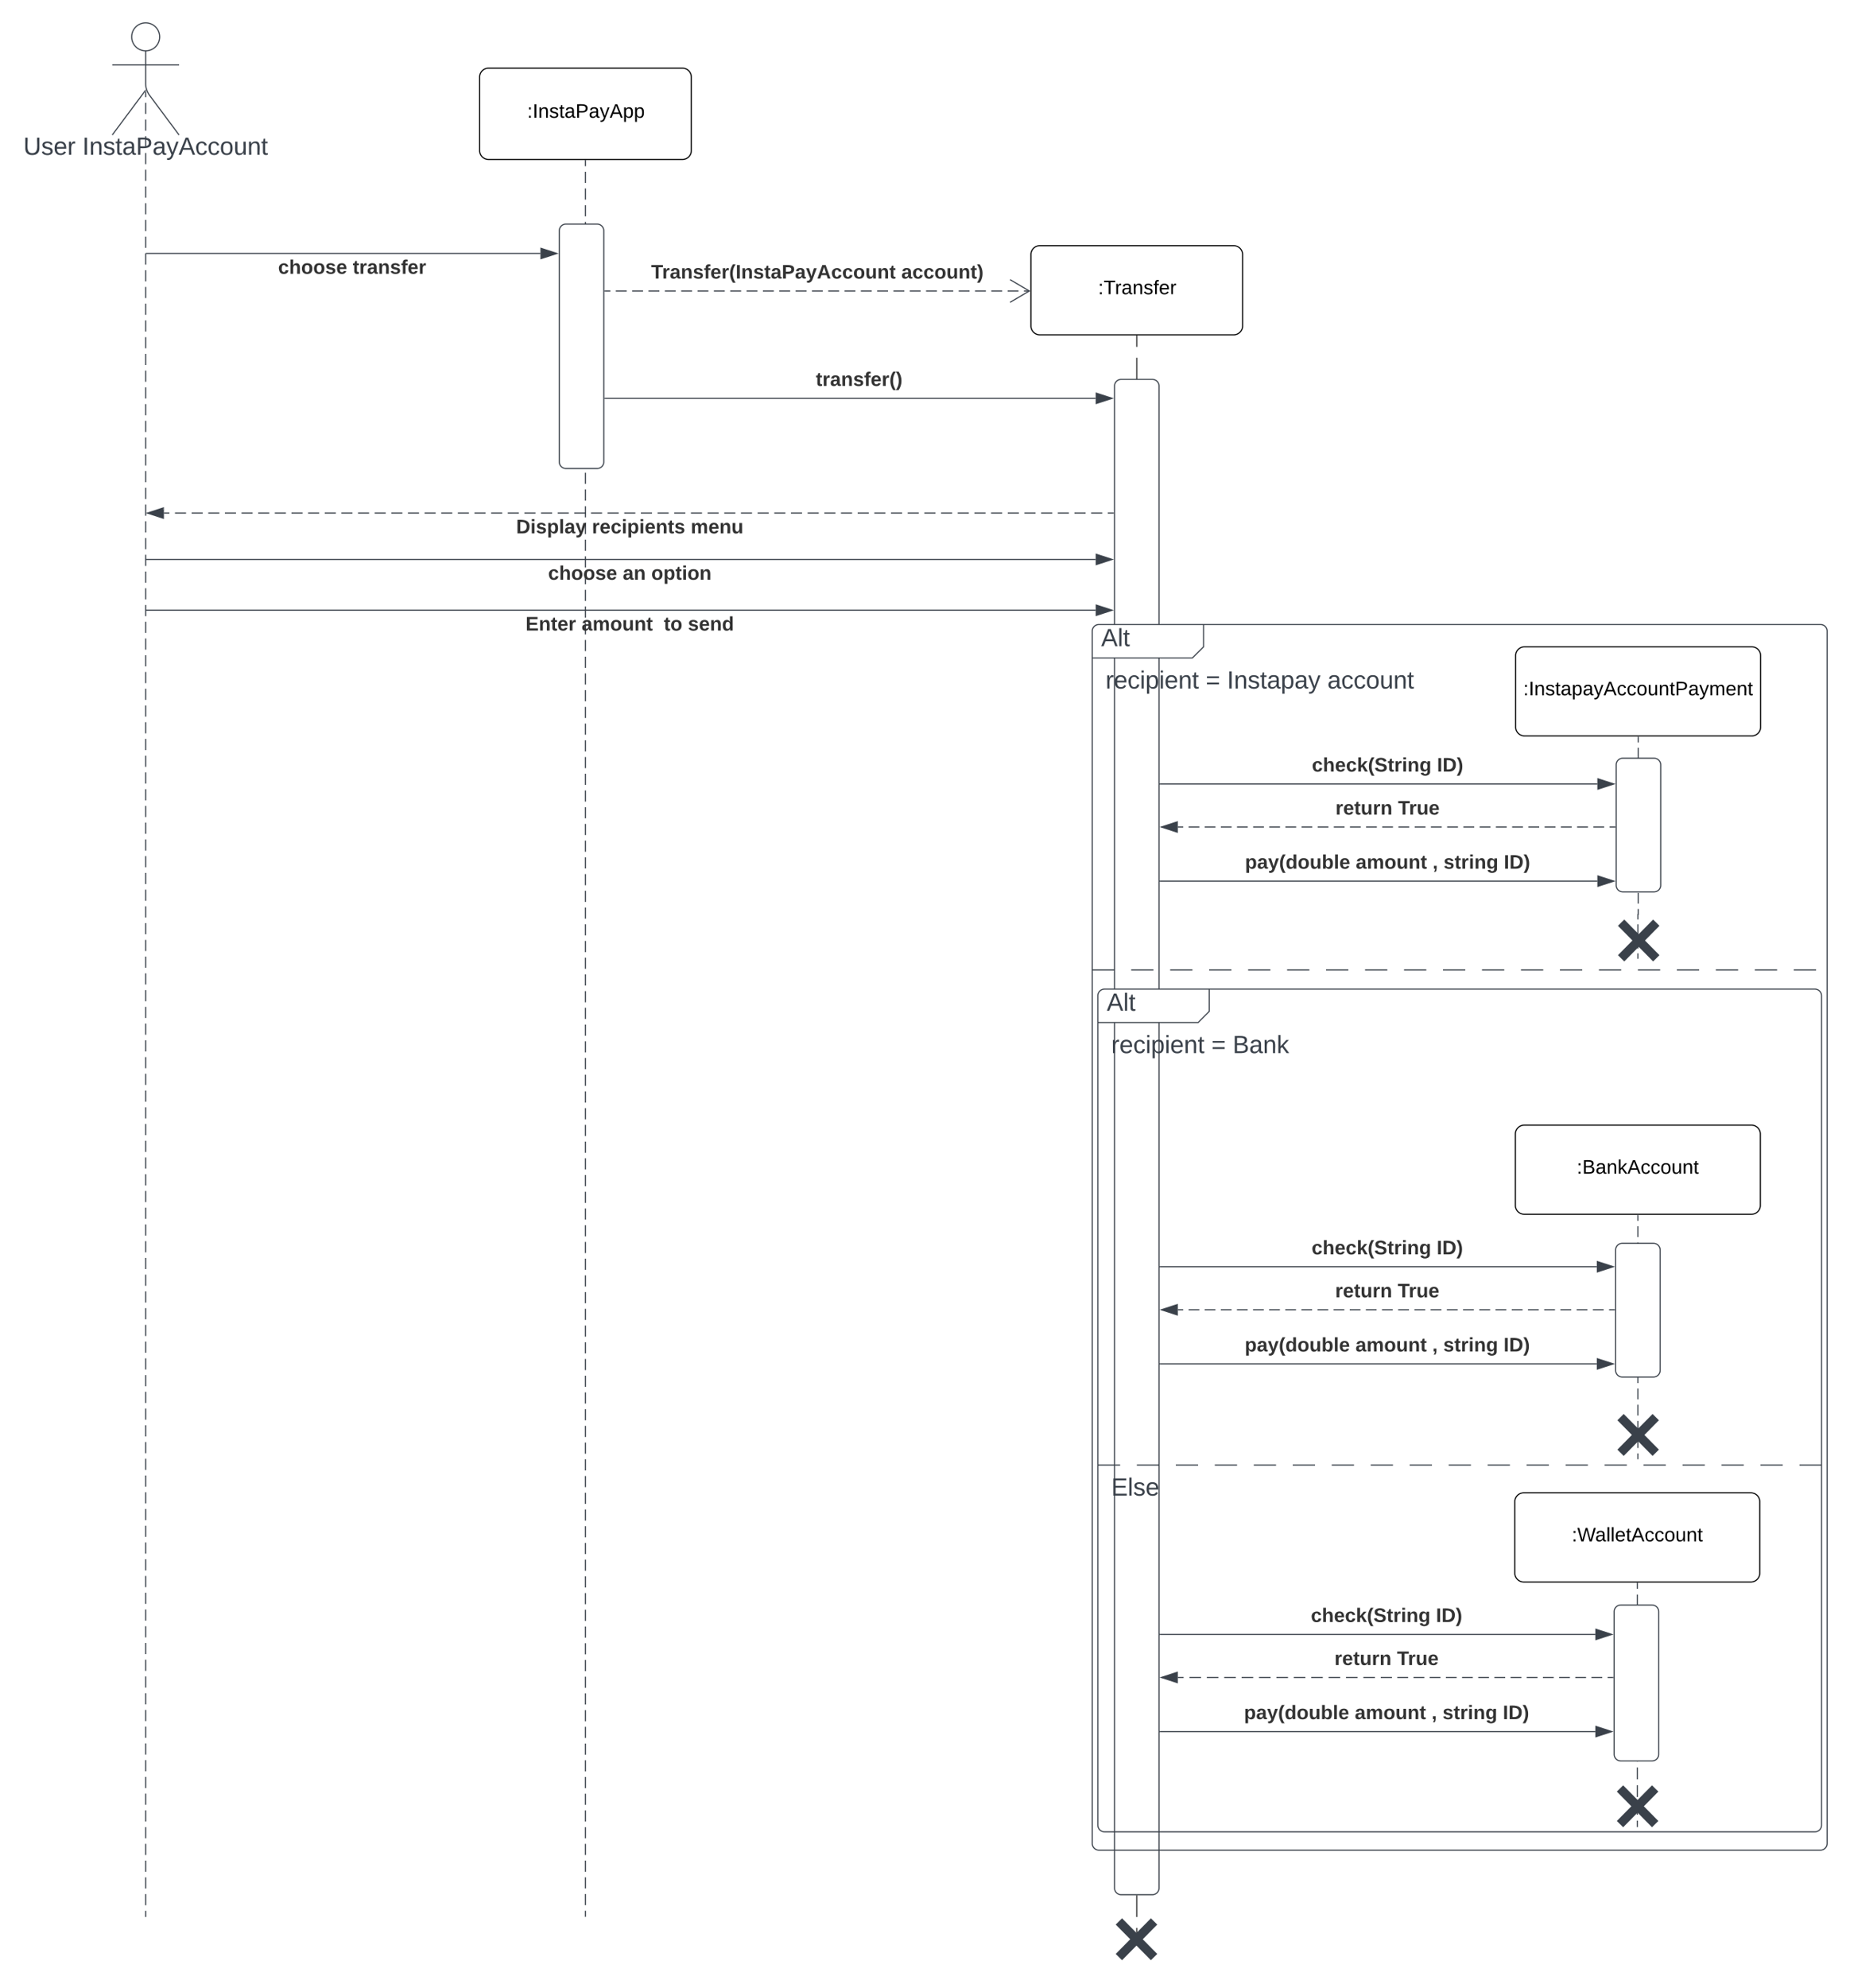 <svg xmlns="http://www.w3.org/2000/svg" xmlns:xlink="http://www.w3.org/1999/xlink" xmlns:lucid="lucid" width="1661.31" height="1784.5"><g transform="translate(1720.815 440.5)" lucid:page-tab-id="0_0"><path d="M-2000-500H0v2000h-2000z" fill="#fff"/><path d="M-700-139v9.8m0 9.8v19.58m0 9.8v19.6m0 9.78v19.6m0 9.8v19.58m0 9.8v19.6m0 9.78v19.6m0 9.8V76.5m0 9.8v19.6m0 9.78v19.6m0 9.8v19.58m0 9.8v9.8l.1 1.17.27 1.14.45 1.1.62 1 .76.9.9.76 1 .62 1.1.45 1.14.28 1.18.1 1.18.08 1.14.28 1.1.45 1 .6.9.77.76.9.62 1 .45 1.1.28 1.14.1 1.2v10.2m0 10.22v20.42m0 10.22v20.42m0 10.22v20.42m0 10.2v20.44m0 10.2v20.44m0 10.2v20.44m0 10.2V424m0 10.2v20.44m0 10.2v20.44m0 10.2v20.44m0 10.2v20.44m0 10.2v20.44m0 10.2v20.44m0 10.2v20.44m0 10.2v20.44m0 10.2v20.44m0 10.2v20.44m0 10.2v20.44m0 10.2v20.44m0 10.2v20.44m0 10.2v20.43m0 10.22v20.43m0 10.2V904l-.1 1.18-.28 1.15-.45 1.08-.62 1.02-.76.9-.9.76-1 .62-1.1.45-1.14.28-1.18.1-1.18.08-1.14.3-1.1.44-1 .62-.9.76-.76.9-.62 1-.45 1.1-.28 1.14-.1 1.18v9.75m0 9.75v19.5m0 9.77v19.5m0 9.76v19.5m0 9.77v19.5m0 9.77v19.5m0 9.76v19.5m0 9.77v19.5m0 9.76v19.52m0 9.76v19.5m0 9.77v19.5m0 9.76v19.52m0 9.76v19.5m0 9.76v9.76" stroke="#333" fill="none"/><path d="M-699.5-139h-1v-.5h1z" stroke="#333" stroke-width=".05" fill="#333"/><path d="M-700 1299.5v.5" stroke="#333" fill="none"/><path d="M-720-94a6 6 0 0 1 6-6h28a6 6 0 0 1 6 6v1348a6 6 0 0 1-6 6h-28a6 6 0 0 1-6-6z" stroke="#3a414a" fill="#fff"/><path d="M-740 126a6 6 0 0 1 6-6h88a6 6 0 0 1 6 6v8a14.48 14.48 0 0 1-4.24 10.24l-1.52 1.52A14.48 14.48 0 0 1-656 150h-78a6 6 0 0 1-6-6z" fill="#fff"/><path d="M-640 120v20l-10 10h-90" stroke="#3a414a" fill="none"/><path d="M-740 126a6 6 0 0 1 6-6h648a6 6 0 0 1 6 6v1088a6 6 0 0 1-6 6h-648a6 6 0 0 1-6-6zM-740 430h20m15 0h20m15 0h20m15 0h20m15 0h20m15 0h20m15 0h20m15 0h20m15 0h20m15 0h20m15 0h20m15 0h20m15 0h20m15 0h20m15 0h20m15 0h20m15 0h20m15 0h20m15 0h20" stroke="#3a414a" fill="none"/><use xlink:href="#a" transform="matrix(1,0,0,1,-732,120) translate(0 19.444)"/><use xlink:href="#b" transform="matrix(1,0,0,1,-728,158) translate(0 19.444)"/><use xlink:href="#c" transform="matrix(1,0,0,1,-728,158) translate(89.938 19.444)"/><use xlink:href="#d" transform="matrix(1,0,0,1,-728,158) translate(109.074 19.444)"/><use xlink:href="#e" transform="matrix(1,0,0,1,-728,158) translate(199.198 19.444)"/><path d="M-1290.08-371.34a8 8 0 0 1 8-8H-1108a8 8 0 0 1 8 8v66a8 8 0 0 1-8 8h-174.08a8 8 0 0 1-8-8z" stroke="#000" fill="#fff"/><use xlink:href="#f" transform="matrix(1,0,0,1,-1282.075,-371.344) translate(34.66 36.556)"/><path d="M-795.04-212a8 8 0 0 1 8-8h174.08a8 8 0 0 1 8 8v64a8 8 0 0 1-8 8h-174.08a8 8 0 0 1-8-8z" stroke="#000" fill="#fff"/><use xlink:href="#g" transform="matrix(1,0,0,1,-787.038,-212) translate(52.34 35.556)"/><path d="M-1177.6-179.34h4.88m4.9 0h9.77m4.9 0h9.78m4.9 0h9.78m4.9 0h9.78m4.9 0h9.78m4.9 0h9.77m4.9 0h9.78m4.9 0h9.78m4.9 0h9.78m4.9 0h9.78m4.9 0h9.77m4.9 0h9.8m4.88 0H-981.94m4.88 0h9.76m4.88 0h9.77m4.88 0h9.76m4.87 0h9.76m4.9 0h9.75m4.88 0h9.76m4.88 0h9.77m4.88 0h9.76m4.9 0h9.76m4.88 0h9.76m4.88 0h9.77m4.88 0h9.76m4.87 0h4.88" stroke="#3a414a" fill="none"/><path d="M-1177.6-178.84h-.5v-1h.5z" stroke="#3a414a" stroke-width=".05" fill="#3a414a"/><path d="M-813.74-169.16l17.22-10.18-17.22-10.18" stroke="#3a414a" fill="none"/><use xlink:href="#h" transform="matrix(1,0,0,1,-1136.06,-204.678) translate(0 14.222)"/><use xlink:href="#i" transform="matrix(1,0,0,1,-1136.06,-204.678) translate(224.642 14.222)"/><path d="M-1177.6-83H-736.9" stroke="#3a414a" fill="none"/><path d="M-1177.6-82.5h-.5v-1h.5z" stroke="#3a414a" stroke-width=".05" fill="#3a414a"/><path d="M-722.12-83l-14.26 4.64v-9.28z" stroke="#3a414a" fill="#3a414a"/><use xlink:href="#j" transform="matrix(1,0,0,1,-988.196,-108.333) translate(0 14.222)"/><path d="M-359.75 148a8 8 0 0 1 8-8h204a8 8 0 0 1 8 8v64a8 8 0 0 1-8 8h-204a8 8 0 0 1-8-8z" stroke="#000" fill="#fff"/><use xlink:href="#k" transform="matrix(1,0,0,1,-351.75,148) translate(-1.185 35.556)"/><path d="M-249.75 221v4.82m0 4.82v9.65m0 4.8v9.65m0 4.83v9.64m0 4.82v9.65m0 4.8v9.65m0 4.82v9.65m0 4.82v9.64m0 4.82v9.65m0 4.82V356m0 4.84v9.64m0 4.82V380.18l-.02.02h-.02v.03h-.04v.02h-.09l-.02.02v.02h-.03v.04l-.02.02v4.36m0 4.35v8.7m0 4.34v8.7m0 4.35v4.35" stroke="#3a414a" fill="none"/><path d="M-249.25 221h-1v-.5h1z" stroke="#3a414a" stroke-width=".05" fill="#3a414a"/><path d="M-250 419.5v.5M-679 263.12h392.62" stroke="#3a414a" fill="none"/><path d="M-679 263.62h-.5v-1h.5z" stroke="#3a414a" stroke-width=".05" fill="#3a414a"/><path d="M-271.62 263.12l-14.26 4.64v-9.27z" stroke="#3a414a" fill="#3a414a"/><use xlink:href="#l" transform="matrix(1,0,0,1,-542.725,237.788) translate(0 14.222)"/><use xlink:href="#m" transform="matrix(1,0,0,1,-542.725,237.788) translate(112.346 14.222)"/><path d="M-663.12 301.75h4.83m4.84 0h9.66m4.83 0h9.66m4.82 0h9.66m4.83 0h9.67m4.83 0h9.66m4.83 0h9.65m4.83 0h9.66m4.83 0h9.66m4.83 0h9.66m4.83 0h9.66m4.84 0h9.66m4.83 0h9.66m4.82 0H-469.9m4.88 0h9.72m4.87 0h9.72m4.85 0h9.73m4.86 0h9.73m4.86 0h9.73m4.86 0h9.73m4.86 0h9.74m4.86 0h9.73m4.86 0h9.72m4.86 0h9.73m4.87 0h9.72m4.86 0h9.72m4.87 0h9.72m4.87 0h4.86" stroke="#3a414a" fill="none"/><path d="M-677.88 301.75l14.26-4.64v9.28z" stroke="#3a414a" fill="#3a414a"/><path d="M-270 302.25h-.5v-1h.5z" stroke="#3a414a" stroke-width=".05" fill="#3a414a"/><use xlink:href="#n" transform="matrix(1,0,0,1,-521.54,276.414) translate(0 14.222)"/><use xlink:href="#o" transform="matrix(1,0,0,1,-521.54,276.414) translate(56.148 14.222)"/><path d="M-679 350.32h392.62" stroke="#3a414a" fill="none"/><path d="M-679 350.82h-.5v-1h.5z" stroke="#3a414a" stroke-width=".05" fill="#3a414a"/><path d="M-271.62 350.32l-14.26 4.64v-9.27z" stroke="#3a414a" fill="#3a414a"/><use xlink:href="#p" transform="matrix(1,0,0,1,-602.775,324.99) translate(0 14.222)"/><use xlink:href="#q" transform="matrix(1,0,0,1,-602.775,324.99) translate(99.457 14.222)"/><use xlink:href="#r" transform="matrix(1,0,0,1,-602.775,324.99) translate(168.395 14.222)"/><use xlink:href="#s" transform="matrix(1,0,0,1,-602.775,324.99) translate(178.272 14.222)"/><use xlink:href="#t" transform="matrix(1,0,0,1,-602.775,324.99) translate(232.444 14.222)"/><path d="M-360 577.34a8 8 0 0 1 8-8h204a8 8 0 0 1 8 8v64a8 8 0 0 1-8 8h-204a8 8 0 0 1-8-8z" stroke="#000" fill="#fff"/><use xlink:href="#u" transform="matrix(1,0,0,1,-352,577.344) translate(47.185 35.556)"/><path d="M-250 650.34v4.86m0 4.85v9.72m0 4.85v9.7m0 4.87v9.7m0 4.86v9.7m0 4.86v9.7m0 4.87v9.7m0 4.86v9.7m0 4.86v9.7m0 4.87v9.7m0 4.86v9.7m0 4.86v9.7m0 4.87v9.7m0 4.86v9.7m0 4.86v9.7m0 4.87v4.84" stroke="#3a414a" fill="none"/><path d="M-249.5 650.36h-1v-.52h1z" stroke="#3a414a" stroke-width=".05" fill="#3a414a"/><path d="M-250 868.83v.5M-679 696.4h392.12" stroke="#3a414a" fill="none"/><path d="M-679 696.9h-.5v-1h.5z" stroke="#3a414a" stroke-width=".05" fill="#3a414a"/><path d="M-272.12 696.4l-14.26 4.64v-9.27z" stroke="#3a414a" fill="#3a414a"/><use xlink:href="#l" transform="matrix(1,0,0,1,-542.976,671.072) translate(0 14.222)"/><use xlink:href="#m" transform="matrix(1,0,0,1,-542.976,671.072) translate(112.346 14.222)"/><path d="M-663.12 735.03h4.83m4.83 0h9.65m4.82 0h9.65m4.82 0h9.65m4.82 0h9.65m4.8 0h9.66m4.82 0h9.65m4.82 0h9.65m4.82 0h9.65m4.82 0h9.64m4.82 0h9.65m4.84 0h9.64m4.83 0h9.65m4.83 0h9.68m4.85 0h9.73m4.86 0h9.7m4.86 0h9.7m4.87 0h9.7m4.87 0h9.7m4.87 0h9.72m4.84 0h9.72m4.85 0h9.73m4.86 0h9.7m4.86 0h9.7m4.87 0h9.7m4.87 0h9.7m4.87 0h9.72m4.84 0h4.86" stroke="#3a414a" fill="none"/><path d="M-677.88 735.03l14.26-4.63v9.27z" stroke="#3a414a" fill="#3a414a"/><path d="M-270.5 735.53h-.5v-1h.5z" stroke="#3a414a" stroke-width=".05" fill="#3a414a"/><use xlink:href="#n" transform="matrix(1,0,0,1,-521.79,709.698) translate(0 14.222)"/><use xlink:href="#o" transform="matrix(1,0,0,1,-521.79,709.698) translate(56.148 14.222)"/><path d="M-679 783.6h392.12" stroke="#3a414a" fill="none"/><path d="M-679 784.1h-.5v-1h.5z" stroke="#3a414a" stroke-width=".05" fill="#3a414a"/><path d="M-272.12 783.6l-14.26 4.64v-9.27z" stroke="#3a414a" fill="#3a414a"/><use xlink:href="#p" transform="matrix(1,0,0,1,-603.025,758.274) translate(0 14.222)"/><use xlink:href="#q" transform="matrix(1,0,0,1,-603.025,758.274) translate(99.457 14.222)"/><use xlink:href="#r" transform="matrix(1,0,0,1,-603.025,758.274) translate(168.395 14.222)"/><use xlink:href="#s" transform="matrix(1,0,0,1,-603.025,758.274) translate(178.272 14.222)"/><use xlink:href="#t" transform="matrix(1,0,0,1,-603.025,758.274) translate(232.444 14.222)"/><path d="M-734.92 453.22a6 6 0 0 1 6-6h88a6 6 0 0 1 6 6v8a14.48 14.48 0 0 1-4.25 10.25l-1.5 1.5a14.48 14.48 0 0 1-10.25 4.25h-78a6 6 0 0 1-6-6z" fill="#fff"/><path d="M-634.92 447.22v20l-10 10h-90" stroke="#3a414a" fill="none"/><path d="M-734.92 453.22a6 6 0 0 1 6-6h637.84a6 6 0 0 1 6 6v744.37a6 6 0 0 1-6 6h-637.84a6 6 0 0 1-6-6zM-734.92 874.34h20m15 0h20m15 0h20m15 0h20m15 0h20m15 0h20m15 0h20m15 0h20m15 0h20m15 0h20m15 0h20m15 0h20m15 0h20m15 0h20m15 0h20m15 0h20m15 0h20m15 0h20m15 0h19.84" stroke="#3a414a" fill="none"/><use xlink:href="#a" transform="matrix(1,0,0,1,-726.923,447.223) translate(0 19.444)"/><use xlink:href="#b" transform="matrix(1,0,0,1,-722.923,485.223) translate(0 19.444)"/><use xlink:href="#c" transform="matrix(1,0,0,1,-722.923,485.223) translate(89.938 19.444)"/><use xlink:href="#v" transform="matrix(1,0,0,1,-722.923,485.223) translate(109.074 19.444)"/><use xlink:href="#w" transform="matrix(1,0,0,1,-722.923,882.344) translate(0 19.444)"/><path d="M-360.5 907.34a8 8 0 0 1 8-8h204a8 8 0 0 1 8 8v64a8 8 0 0 1-8 8h-204a8 8 0 0 1-8-8z" stroke="#000" fill="#fff"/><use xlink:href="#x" transform="matrix(1,0,0,1,-352.5,907.344) translate(43.136 35.556)"/><path d="M-250.5 980.34v5.15m0 5.14v10.3m0 5.14v10.3m0 5.15v10.3m0 5.14v10.3m0 5.15v10.3m0 5.14v10.3m0 5.15v10.3m0 5.15v10.3m0 5.15v10.44m0 5.3v10.6m0 5.3v10.6m0 5.3v10.6m0 5.3v10.6m0 5.3v5.3" stroke="#3a414a" fill="none"/><path d="M-250 980.36h-1v-.52h1z" stroke="#3a414a" stroke-width=".05" fill="#3a414a"/><path d="M-250.5 1198.83v.5M-679 1026.4H-288.2" stroke="#3a414a" fill="none"/><path d="M-679 1026.9h-.5v-1h.5z" stroke="#3a414a" stroke-width=".05" fill="#3a414a"/><path d="M-273.43 1026.4l-14.27 4.64v-9.27z" stroke="#3a414a" fill="#3a414a"/><use xlink:href="#l" transform="matrix(1,0,0,1,-543.631,1001.072) translate(0 14.222)"/><use xlink:href="#m" transform="matrix(1,0,0,1,-543.631,1001.072) translate(112.346 14.222)"/><path d="M-663.12 1065.03h5.2m5.22 0h10.4m5.22 0h10.42m5.2 0h10.42m5.2 0h10.42m5.2 0h10.42m5.2 0h10.42m5.2 0h10.42m5.2 0h10.43m5.2 0h10.42m5.2 0h10.4m5.22 0h10.4m5.22 0h10.05m4.83 0h9.68m4.85 0h9.7m4.83 0h9.68m4.84 0h9.68m4.85 0h9.68m4.85 0h9.68m4.85 0h9.68m4.84 0h9.68m4.84 0h9.7m4.83 0h9.68m4.84 0h9.7m4.83 0h9.68m4.84 0h9.7m4.83 0h4.84" stroke="#3a414a" fill="none"/><path d="M-677.88 1065.03l14.26-4.63v9.27z" stroke="#3a414a" fill="#3a414a"/><path d="M-271.8 1065.53h-.52v-1h.5z" stroke="#3a414a" stroke-width=".05" fill="#3a414a"/><use xlink:href="#n" transform="matrix(1,0,0,1,-522.446,1039.698) translate(0 14.222)"/><use xlink:href="#o" transform="matrix(1,0,0,1,-522.446,1039.698) translate(56.148 14.222)"/><path d="M-679 1113.6h390.8" stroke="#3a414a" fill="none"/><path d="M-679 1114.1h-.5v-1h.5z" stroke="#3a414a" stroke-width=".05" fill="#3a414a"/><path d="M-273.43 1113.6l-14.26 4.64v-9.27z" stroke="#3a414a" fill="#3a414a"/><use xlink:href="#p" transform="matrix(1,0,0,1,-603.68,1088.274) translate(0 14.222)"/><use xlink:href="#q" transform="matrix(1,0,0,1,-603.68,1088.274) translate(99.457 14.222)"/><use xlink:href="#r" transform="matrix(1,0,0,1,-603.68,1088.274) translate(168.395 14.222)"/><use xlink:href="#s" transform="matrix(1,0,0,1,-603.68,1088.274) translate(178.272 14.222)"/><use xlink:href="#t" transform="matrix(1,0,0,1,-603.68,1088.274) translate(232.444 14.222)"/><path d="M-1577.42-407.42c0 6.95-5.63 12.58-12.58 12.58s-12.58-5.63-12.58-12.58S-1596.95-420-1590-420s12.58 5.63 12.58 12.58z" stroke="#3a414a" fill="#fff"/><path d="M-1590-394.84v29.23a18.1 18.1 0 0 0 3.6 10.8l26.4 35.46m-30-40.27l-30 40.26m0-62.9h60" stroke="#3a414a" fill="none"/><path d="M-1620-414a6 6 0 0 1 6-6h48a6 6 0 0 1 6 6v110.66a6 6 0 0 1-6 6h-48a6 6 0 0 1-6-6z" fill="none"/><use xlink:href="#y" transform="matrix(1,0,0,1,-1700,-319.344) translate(0.185 17.778)"/><use xlink:href="#z" transform="matrix(1,0,0,1,-1700,-319.344) translate(53.148 17.778)"/><path d="M-1590-358.27v5m0 5.02v10m0 5.02v10.02m0 5v10m0 5.02v10.02m0 5v10.03m0 5v10.02m0 5v10.02m0 5v10.02m0 5v10.03m0 5V-203m0 5v10.02m0 5v10.02m0 5v10.03m0 5v10.02m0 5v10.02m0 5v10.02m0 5v10.03m0 5v10.02m0 5v10.02m0 5v10.03m0 5v10.02m0 5v10.03m0 5v10.02m0 5V7.36m0 5v10.02m0 5V37.4m0 5v10.02m0 5v10.03m0 5v10.02m0 5V97.5m0 5v10.03m0 5v10.02m0 5v10.03m0 5v10.02m0 5v10.03m0 5v10.02m0 5v10.03m0 5v10.02m0 5v10.03m0 5v10.02m0 5v10.03m0 5v10.03m0 5v10.03m0 5v10.03m0 5v10.02m0 5v10.03m0 5.02v10m0 5.02v10.02m0 5V383m0 5v10.03m0 5.02v10m0 5.02v10.02m0 5v10.02m0 5v10.03m0 5.02v10m0 5.02v10.02m0 5v10.03m0 5v10m0 5.02v10.02m0 5v10.02m0 5v10.03m0 5v10m0 5.02v10.02m0 5v10.02m0 5v10.03m0 5v10m0 5.02v10.02m0 5v10.03m0 5v10.02m0 5v10.02m0 5v10.02m0 5v10.03m0 5v10.02m0 5v10.02m0 5v10.02m0 5v10.03m0 5v10.02m0 5v10.02m0 5v10.02m0 5v10.03m0 5v10.03m0 5v10.02m0 5v10.03m0 5v10.02m0 5v10.03m0 5v10.02m0 5v10.03m0 5v10.02m0 5V984m0 5v10.02m0 5v10.03m0 5v10.03m0 5v10.02m0 5v10.03m0 5v10.02m0 5v10.03m0 5v10.02m0 5v10.03m0 5v10.02m0 5v10.03m0 5v10.02m0 5v10.03m0 5v10.03m0 5v10.02m0 5v10.03m0 5v10.03m0 5v10.03m0 5v10.02m0 5v5.02M-1590 1279.5v.5M-1195.04-296.34v5m0 5v10m0 5v10m0 5.02v10m0 5v10m0 5v10.02m0 5v10m0 5v10.02m0 5v10m0 5v10m0 5v10.02m0 5v10m0 5v10.02m0 5v10m0 5v10m0 5v10.02m0 5v10m0 5v10.02m0 5v10m0 5v10m0 5V8.83m0 5v10m0 5v10.02m0 5v10m0 5v10m0 5v10.02m0 5v10m0 5v10.02m0 5v10m0 5v10m0 5v10.02m0 5v10m0 5v10.02m0 5v10m0 5v10m0 5v10.02m0 5v10m0 5v10.02m0 5v10m0 5v10m0 5.02v10m0 5v10m0 5V339m0 5v10m0 5v10m0 5v10.02m0 5v10m0 5v10.02m0 5v10m0 5v10m0 5v10.02m0 5v10m0 5v10.02m0 5v10m0 5v10m0 5v10.02m0 5v10m0 5v10.02m0 5v10m0 5v10m0 5v10.02m0 5v10m0 5v10.02m0 5v10m0 5v10m0 5.02v10m0 5v10m0 5v10.02m0 5v10m0 5v10m0 5.02v10m0 5v10m0 5v10.02m0 5v10m0 5v10m0 5.02v10m0 5v10m0 5v10.02m0 5v10m0 5v10m0 5.02v10m0 5v10m0 5v10.02m0 5v10m0 5v10m0 5.02v10m0 5v10m0 5v10.02m0 5v10m0 5v10m0 5.02v10m0 5v10m0 5v10.02m0 5v10m0 5v10m0 5.02v10m0 5v10m0 5v10.02m0 5v10m0 5v10m0 5.02v10m0 5v10m0 5v10.02m0 5v10m0 5v10m0 5.02v5" stroke="#3a414a" fill="none"/><path d="M-1194.54-296.33h-1v-.5h1z" stroke="#3a414a" stroke-width=".05" fill="#3a414a"/><path d="M-1195.04 1279.5v.5M-1235.5-213h-354" stroke="#3a414a" fill="none"/><path d="M-1220.73-213l-14.27 4.63v-9.27z" stroke="#3a414a" fill="#3a414a"/><path d="M-1589.5-213h-.5" stroke="#3a414a" fill="none"/><use xlink:href="#A" transform="matrix(1,0,0,1,-1471.076,-209.002) translate(0 14.222)"/><use xlink:href="#B" transform="matrix(1,0,0,1,-1471.076,-209.002) translate(67.012 14.222)"/><path d="M-721 20h-5m-4.98 0h-10m-4.98 0h-9.98m-5 0h-9.97m-5 0h-10m-4.98 0h-9.98m-5 0h-9.98m-5 0h-9.97m-5 0h-9.98m-5 0h-9.98m-5 0h-9.97m-5 0h-9.98m-5 0h-9.98m-5 0h-9.98m-5 0h-9.97m-5 0h-9.97m-5 0h-9.98m-5 0h-9.97m-5 0h-9.98m-5 0h-9.97m-5 0h-9.97m-5 0h-9.98m-5 0h-9.97m-5 0h-9.98m-5 0h-9.97m-5 0h-9.97m-5 0h-9.98m-5 0h-9.97m-4.98 0h-10m-4.98 0H-1160.23m-4.98 0h-9.97m-4.98 0h-9.96m-5 0h-9.96m-4.98 0h-9.96m-4.98 0h-9.96m-4.98 0h-9.96m-4.98 0h-9.96m-4.98 0h-9.96m-4.98 0h-9.97m-5 0h-9.95m-4.98 0h-9.96m-4.97 0h-9.96m-4.98 0h-9.97m-4.98 0h-9.96m-5 0h-9.95m-5 0h-9.95m-4.98 0h-9.96m-4.98 0h-9.96m-4.98 0h-9.96m-4.98 0h-9.96m-4.98 0h-9.97m-5 0h-9.95m-4.98 0h-9.96m-4.97 0h-9.96m-4.98 0h-9.97m-4.98 0h-9.96m-5 0h-9.95m-5 0h-4.97" stroke="#3a414a" fill="none"/><path d="M-720.5 20.5h-.5v-1h.5z" stroke="#3a414a" stroke-width=".05" fill="#3a414a"/><path d="M-1588.38 20l14.26-4.64v9.27z" stroke="#3a414a" fill="#3a414a"/><g><use xlink:href="#C" transform="matrix(1,0,0,1,-1257.299,23.999) translate(0 14.222)"/><use xlink:href="#D" transform="matrix(1,0,0,1,-1257.299,23.999) translate(68.049 14.222)"/><use xlink:href="#E" transform="matrix(1,0,0,1,-1257.299,23.999) translate(156.79 14.222)"/></g><path d="M-736.88 61.6h-852.62" stroke="#3a414a" fill="none"/><path d="M-722.12 61.6l-14.26 4.63v-9.27z" stroke="#3a414a" fill="#3a414a"/><path d="M-1589.5 61.6h-.5" stroke="#3a414a" fill="none"/><g><use xlink:href="#A" transform="matrix(1,0,0,1,-1228.608,65.598) translate(0 14.222)"/><use xlink:href="#F" transform="matrix(1,0,0,1,-1228.608,65.598) translate(67.012 14.222)"/><use xlink:href="#G" transform="matrix(1,0,0,1,-1228.608,65.598) translate(92.642 14.222)"/></g><path d="M-736.88 107.2h-852.62" stroke="#3a414a" fill="none"/><path d="M-722.12 107.2l-14.26 4.63v-9.27z" stroke="#3a414a" fill="#3a414a"/><path d="M-1589.5 107.2h-.5" stroke="#3a414a" fill="none"/><g><use xlink:href="#H" transform="matrix(1,0,0,1,-1248.83,111.198) translate(0 14.222)"/><use xlink:href="#I" transform="matrix(1,0,0,1,-1248.83,111.198) translate(50.272 14.222)"/><use xlink:href="#J" transform="matrix(1,0,0,1,-1248.83,111.198) translate(124.148 14.222)"/><use xlink:href="#K" transform="matrix(1,0,0,1,-1248.83,111.198) translate(145.778 14.222)"/></g><path d="M-269.5 246a6 6 0 0 1 6-6h28a6 6 0 0 1 6 6v108a6 6 0 0 1-6 6h-28a6 6 0 0 1-6-6zM-270 681.4a6 6 0 0 1 6-6h28a6 6 0 0 1 6 6v108a6 6 0 0 1-6 6h-28a6 6 0 0 1-6-6zM-271.3 1006a6 6 0 0 1 6-6h28a6 6 0 0 1 6 6v128a6 6 0 0 1-6 6h-28a6 6 0 0 1-6-6zM-1218.6-233.34a6 6 0 0 1 6-6h28a6 6 0 0 1 6 6V-26a6 6 0 0 1-6 6h-28a6 6 0 0 1-6-6z" stroke="#3a414a" fill="#fff"/><path d="M-270 1166.66a6 6 0 0 1 6-6h27.5a6 6 0 0 1 6 6v28a6 6 0 0 1-6 6H-264a6 6 0 0 1-6-6z" fill="none"/><path d="M-266.05 1164.66l31.6 32m0-32l-31.6 32" stroke="#3a414a" stroke-width="8" fill="none"/><path d="M-269.5 833.38a6 6 0 0 1 6-6h27.5a6 6 0 0 1 6 6v28a6 6 0 0 1-6 6h-27.5a6 6 0 0 1-6-6z" fill="none"/><path d="M-265.55 831.38l31.6 32m0-32l-31.6 32" stroke="#3a414a" stroke-width="8" fill="none"/><path d="M-269 389.6a6 6 0 0 1 6-6h27.5a6 6 0 0 1 6 6v28a6 6 0 0 1-6 6H-263a6 6 0 0 1-6-6z" fill="none"/><path d="M-265.05 387.6l31.6 32m0-32l-31.6 32" stroke="#3a414a" stroke-width="8" fill="none"/><path d="M-720 1286a6 6 0 0 1 6-6h27.5a6 6 0 0 1 6 6v28a6 6 0 0 1-6 6H-714a6 6 0 0 1-6-6z" fill="none"/><path d="M-716.05 1284l31.6 32m0-32l-31.6 32" stroke="#3a414a" stroke-width="8" fill="none"/><defs><path fill="#3a414a" d="M205 0l-28-72H64L36 0H1l101-248h38L239 0h-34zm-38-99l-47-123c-12 45-31 82-46 123h93" id="L"/><path fill="#3a414a" d="M24 0v-261h32V0H24" id="M"/><path fill="#3a414a" d="M59-47c-2 24 18 29 38 22v24C64 9 27 4 27-40v-127H5v-23h24l9-43h21v43h35v23H59v120" id="N"/><g id="a"><use transform="matrix(0.062,0,0,0.062,0,0)" xlink:href="#L"/><use transform="matrix(0.062,0,0,0.062,14.815,0)" xlink:href="#M"/><use transform="matrix(0.062,0,0,0.062,19.691,0)" xlink:href="#N"/></g><path fill="#3a414a" d="M114-163C36-179 61-72 57 0H25l-1-190h30c1 12-1 29 2 39 6-27 23-49 58-41v29" id="O"/><path fill="#3a414a" d="M100-194c63 0 86 42 84 106H49c0 40 14 67 53 68 26 1 43-12 49-29l28 8c-11 28-37 45-77 45C44 4 14-33 15-96c1-61 26-98 85-98zm52 81c6-60-76-77-97-28-3 7-6 17-6 28h103" id="P"/><path fill="#3a414a" d="M96-169c-40 0-48 33-48 73s9 75 48 75c24 0 41-14 43-38l32 2c-6 37-31 61-74 61-59 0-76-41-82-99-10-93 101-131 147-64 4 7 5 14 7 22l-32 3c-4-21-16-35-41-35" id="Q"/><path fill="#3a414a" d="M24-231v-30h32v30H24zM24 0v-190h32V0H24" id="R"/><path fill="#3a414a" d="M115-194c55 1 70 41 70 98S169 2 115 4C84 4 66-9 55-30l1 105H24l-1-265h31l2 30c10-21 28-34 59-34zm-8 174c40 0 45-34 45-75s-6-73-45-74c-42 0-51 32-51 76 0 43 10 73 51 73" id="S"/><path fill="#3a414a" d="M117-194c89-4 53 116 60 194h-32v-121c0-31-8-49-39-48C34-167 62-67 57 0H25l-1-190h30c1 10-1 24 2 32 11-22 29-35 61-36" id="T"/><g id="b"><use transform="matrix(0.062,0,0,0.062,0,0)" xlink:href="#O"/><use transform="matrix(0.062,0,0,0.062,7.346,0)" xlink:href="#P"/><use transform="matrix(0.062,0,0,0.062,19.691,0)" xlink:href="#Q"/><use transform="matrix(0.062,0,0,0.062,30.802,0)" xlink:href="#R"/><use transform="matrix(0.062,0,0,0.062,35.679,0)" xlink:href="#S"/><use transform="matrix(0.062,0,0,0.062,48.025,0)" xlink:href="#R"/><use transform="matrix(0.062,0,0,0.062,52.901,0)" xlink:href="#P"/><use transform="matrix(0.062,0,0,0.062,65.247,0)" xlink:href="#T"/><use transform="matrix(0.062,0,0,0.062,77.593,0)" xlink:href="#N"/></g><path fill="#3a414a" d="M18-150v-26h174v26H18zm0 90v-26h174v26H18" id="U"/><use transform="matrix(0.062,0,0,0.062,0,0)" xlink:href="#U" id="c"/><path fill="#3a414a" d="M33 0v-248h34V0H33" id="V"/><path fill="#3a414a" d="M135-143c-3-34-86-38-87 0 15 53 115 12 119 90S17 21 10-45l28-5c4 36 97 45 98 0-10-56-113-15-118-90-4-57 82-63 122-42 12 7 21 19 24 35" id="W"/><path fill="#3a414a" d="M141-36C126-15 110 5 73 4 37 3 15-17 15-53c-1-64 63-63 125-63 3-35-9-54-41-54-24 1-41 7-42 31l-33-3c5-37 33-52 76-52 45 0 72 20 72 64v82c-1 20 7 32 28 27v20c-31 9-61-2-59-35zM48-53c0 20 12 33 32 33 41-3 63-29 60-74-43 2-92-5-92 41" id="X"/><path fill="#3a414a" d="M179-190L93 31C79 59 56 82 12 73V49c39 6 53-20 64-50L1-190h34L92-34l54-156h33" id="Y"/><g id="d"><use transform="matrix(0.062,0,0,0.062,0,0)" xlink:href="#V"/><use transform="matrix(0.062,0,0,0.062,6.173,0)" xlink:href="#T"/><use transform="matrix(0.062,0,0,0.062,18.519,0)" xlink:href="#W"/><use transform="matrix(0.062,0,0,0.062,29.63,0)" xlink:href="#N"/><use transform="matrix(0.062,0,0,0.062,35.802,0)" xlink:href="#X"/><use transform="matrix(0.062,0,0,0.062,48.148,0)" xlink:href="#S"/><use transform="matrix(0.062,0,0,0.062,60.494,0)" xlink:href="#X"/><use transform="matrix(0.062,0,0,0.062,72.84,0)" xlink:href="#Y"/></g><path fill="#3a414a" d="M100-194c62-1 85 37 85 99 1 63-27 99-86 99S16-35 15-95c0-66 28-99 85-99zM99-20c44 1 53-31 53-75 0-43-8-75-51-75s-53 32-53 75 10 74 51 75" id="Z"/><path fill="#3a414a" d="M84 4C-5 8 30-112 23-190h32v120c0 31 7 50 39 49 72-2 45-101 50-169h31l1 190h-30c-1-10 1-25-2-33-11 22-28 36-60 37" id="aa"/><g id="e"><use transform="matrix(0.062,0,0,0.062,0,0)" xlink:href="#X"/><use transform="matrix(0.062,0,0,0.062,12.346,0)" xlink:href="#Q"/><use transform="matrix(0.062,0,0,0.062,23.457,0)" xlink:href="#Q"/><use transform="matrix(0.062,0,0,0.062,34.568,0)" xlink:href="#Z"/><use transform="matrix(0.062,0,0,0.062,46.914,0)" xlink:href="#aa"/><use transform="matrix(0.062,0,0,0.062,59.259,0)" xlink:href="#T"/><use transform="matrix(0.062,0,0,0.062,71.605,0)" xlink:href="#N"/></g><path d="M33-154v-36h34v36H33zM33 0v-36h34V0H33" id="ab"/><path d="M33 0v-248h34V0H33" id="ac"/><path d="M117-194c89-4 53 116 60 194h-32v-121c0-31-8-49-39-48C34-167 62-67 57 0H25l-1-190h30c1 10-1 24 2 32 11-22 29-35 61-36" id="ad"/><path d="M135-143c-3-34-86-38-87 0 15 53 115 12 119 90S17 21 10-45l28-5c4 36 97 45 98 0-10-56-113-15-118-90-4-57 82-63 122-42 12 7 21 19 24 35" id="ae"/><path d="M59-47c-2 24 18 29 38 22v24C64 9 27 4 27-40v-127H5v-23h24l9-43h21v43h35v23H59v120" id="af"/><path d="M141-36C126-15 110 5 73 4 37 3 15-17 15-53c-1-64 63-63 125-63 3-35-9-54-41-54-24 1-41 7-42 31l-33-3c5-37 33-52 76-52 45 0 72 20 72 64v82c-1 20 7 32 28 27v20c-31 9-61-2-59-35zM48-53c0 20 12 33 32 33 41-3 63-29 60-74-43 2-92-5-92 41" id="ag"/><path d="M30-248c87 1 191-15 191 75 0 78-77 80-158 76V0H30v-248zm33 125c57 0 124 11 124-50 0-59-68-47-124-48v98" id="ah"/><path d="M179-190L93 31C79 59 56 82 12 73V49c39 6 53-20 64-50L1-190h34L92-34l54-156h33" id="ai"/><path d="M205 0l-28-72H64L36 0H1l101-248h38L239 0h-34zm-38-99l-47-123c-12 45-31 82-46 123h93" id="aj"/><path d="M115-194c55 1 70 41 70 98S169 2 115 4C84 4 66-9 55-30l1 105H24l-1-265h31l2 30c10-21 28-34 59-34zm-8 174c40 0 45-34 45-75s-6-73-45-74c-42 0-51 32-51 76 0 43 10 73 51 73" id="ak"/><g id="f"><use transform="matrix(0.049,0,0,0.049,0,0)" xlink:href="#ab"/><use transform="matrix(0.049,0,0,0.049,4.938,0)" xlink:href="#ac"/><use transform="matrix(0.049,0,0,0.049,9.877,0)" xlink:href="#ad"/><use transform="matrix(0.049,0,0,0.049,19.753,0)" xlink:href="#ae"/><use transform="matrix(0.049,0,0,0.049,28.642,0)" xlink:href="#af"/><use transform="matrix(0.049,0,0,0.049,33.58,0)" xlink:href="#ag"/><use transform="matrix(0.049,0,0,0.049,43.457,0)" xlink:href="#ah"/><use transform="matrix(0.049,0,0,0.049,55.309,0)" xlink:href="#ag"/><use transform="matrix(0.049,0,0,0.049,65.185,0)" xlink:href="#ai"/><use transform="matrix(0.049,0,0,0.049,74.074,0)" xlink:href="#aj"/><use transform="matrix(0.049,0,0,0.049,85.926,0)" xlink:href="#ak"/><use transform="matrix(0.049,0,0,0.049,95.802,0)" xlink:href="#ak"/></g><path d="M127-220V0H93v-220H8v-28h204v28h-85" id="al"/><path d="M114-163C36-179 61-72 57 0H25l-1-190h30c1 12-1 29 2 39 6-27 23-49 58-41v29" id="am"/><path d="M101-234c-31-9-42 10-38 44h38v23H63V0H32v-167H5v-23h27c-7-52 17-82 69-68v24" id="an"/><path d="M100-194c63 0 86 42 84 106H49c0 40 14 67 53 68 26 1 43-12 49-29l28 8c-11 28-37 45-77 45C44 4 14-33 15-96c1-61 26-98 85-98zm52 81c6-60-76-77-97-28-3 7-6 17-6 28h103" id="ao"/><g id="g"><use transform="matrix(0.049,0,0,0.049,0,0)" xlink:href="#ab"/><use transform="matrix(0.049,0,0,0.049,4.938,0)" xlink:href="#al"/><use transform="matrix(0.049,0,0,0.049,15.111,0)" xlink:href="#am"/><use transform="matrix(0.049,0,0,0.049,20.988,0)" xlink:href="#ag"/><use transform="matrix(0.049,0,0,0.049,30.864,0)" xlink:href="#ad"/><use transform="matrix(0.049,0,0,0.049,40.741,0)" xlink:href="#ae"/><use transform="matrix(0.049,0,0,0.049,49.63,0)" xlink:href="#an"/><use transform="matrix(0.049,0,0,0.049,54.568,0)" xlink:href="#ao"/><use transform="matrix(0.049,0,0,0.049,64.444,0)" xlink:href="#am"/></g><path fill="#333" d="M136-208V0H84v-208H4v-40h212v40h-80" id="ap"/><path fill="#333" d="M135-150c-39-12-60 13-60 57V0H25l-1-190h47c2 13-1 29 3 40 6-28 27-53 61-41v41" id="aq"/><path fill="#333" d="M133-34C117-15 103 5 69 4 32 3 11-16 11-54c-1-60 55-63 116-61 1-26-3-47-28-47-18 1-26 9-28 27l-52-2c7-38 36-58 82-57s74 22 75 68l1 82c-1 14 12 18 25 15v27c-30 8-71 5-69-32zm-48 3c29 0 43-24 42-57-32 0-66-3-65 30 0 17 8 27 23 27" id="ar"/><path fill="#333" d="M135-194c87-1 58 113 63 194h-50c-7-57 23-157-34-157-59 0-34 97-39 157H25l-1-190h47c2 12-1 28 3 38 12-26 28-41 61-42" id="as"/><path fill="#333" d="M137-138c1-29-70-34-71-4 15 46 118 7 119 86 1 83-164 76-172 9l43-7c4 19 20 25 44 25 33 8 57-30 24-41C81-84 22-81 20-136c-2-80 154-74 161-7" id="at"/><path fill="#333" d="M121-226c-27-7-43 5-38 36h38v33H83V0H34v-157H6v-33h28c-9-59 32-81 87-68v32" id="au"/><path fill="#333" d="M185-48c-13 30-37 53-82 52C43 2 14-33 14-96s30-98 90-98c62 0 83 45 84 108H66c0 31 8 55 39 56 18 0 30-7 34-22zm-45-69c5-46-57-63-70-21-2 6-4 13-4 21h74" id="av"/><path fill="#333" d="M67-93c0 74 22 123 53 168H70C40 30 18-18 18-93s22-123 52-168h50c-32 44-53 94-53 168" id="aw"/><path fill="#333" d="M24 0v-248h52V0H24" id="ax"/><path fill="#333" d="M115-3C79 11 28 4 28-45v-112H4v-33h27l15-45h31v45h36v33H77v99c-1 23 16 31 38 25v30" id="ay"/><path fill="#333" d="M24-248c93 1 206-16 204 79-1 75-69 88-152 82V0H24v-248zm52 121c47 0 100 7 100-41 0-47-54-39-100-39v80" id="az"/><path fill="#333" d="M123 10C108 53 80 86 19 72V37c35 8 53-11 59-39L3-190h52l48 148c12-52 28-100 44-148h51" id="aA"/><path fill="#333" d="M199 0l-22-63H83L61 0H9l90-248h61L250 0h-51zm-33-102l-36-108c-10 38-24 72-36 108h72" id="aB"/><path fill="#333" d="M190-63c-7 42-38 67-86 67-59 0-84-38-90-98-12-110 154-137 174-36l-49 2c-2-19-15-32-35-32-30 0-35 28-38 64-6 74 65 87 74 30" id="aC"/><path fill="#333" d="M110-194c64 0 96 36 96 99 0 64-35 99-97 99-61 0-95-36-95-99 0-62 34-99 96-99zm-1 164c35 0 45-28 45-65 0-40-10-65-43-65-34 0-45 26-45 65 0 36 10 65 43 65" id="aD"/><path fill="#333" d="M85 4C-2 5 27-109 22-190h50c7 57-23 150 33 157 60-5 35-97 40-157h50l1 190h-47c-2-12 1-28-3-38-12 25-28 42-61 42" id="aE"/><g id="h"><use transform="matrix(0.049,0,0,0.049,0,0)" xlink:href="#ap"/><use transform="matrix(0.049,0,0,0.049,9.827,0)" xlink:href="#aq"/><use transform="matrix(0.049,0,0,0.049,16.741,0)" xlink:href="#ar"/><use transform="matrix(0.049,0,0,0.049,26.617,0)" xlink:href="#as"/><use transform="matrix(0.049,0,0,0.049,37.432,0)" xlink:href="#at"/><use transform="matrix(0.049,0,0,0.049,47.309,0)" xlink:href="#au"/><use transform="matrix(0.049,0,0,0.049,53.185,0)" xlink:href="#av"/><use transform="matrix(0.049,0,0,0.049,63.062,0)" xlink:href="#aq"/><use transform="matrix(0.049,0,0,0.049,69.975,0)" xlink:href="#aw"/><use transform="matrix(0.049,0,0,0.049,75.852,0)" xlink:href="#ax"/><use transform="matrix(0.049,0,0,0.049,80.79,0)" xlink:href="#as"/><use transform="matrix(0.049,0,0,0.049,91.605,0)" xlink:href="#at"/><use transform="matrix(0.049,0,0,0.049,101.481,0)" xlink:href="#ay"/><use transform="matrix(0.049,0,0,0.049,107.358,0)" xlink:href="#ar"/><use transform="matrix(0.049,0,0,0.049,117.235,0)" xlink:href="#az"/><use transform="matrix(0.049,0,0,0.049,129.086,0)" xlink:href="#ar"/><use transform="matrix(0.049,0,0,0.049,138.963,0)" xlink:href="#aA"/><use transform="matrix(0.049,0,0,0.049,148.84,0)" xlink:href="#aB"/><use transform="matrix(0.049,0,0,0.049,161.63,0)" xlink:href="#aC"/><use transform="matrix(0.049,0,0,0.049,171.506,0)" xlink:href="#aC"/><use transform="matrix(0.049,0,0,0.049,181.383,0)" xlink:href="#aD"/><use transform="matrix(0.049,0,0,0.049,192.198,0)" xlink:href="#aE"/><use transform="matrix(0.049,0,0,0.049,203.012,0)" xlink:href="#as"/><use transform="matrix(0.049,0,0,0.049,213.827,0)" xlink:href="#ay"/></g><path fill="#333" d="M102-93c0 74-22 123-52 168H0C30 29 54-18 53-93c0-74-22-123-53-168h50c30 45 52 94 52 168" id="aF"/><g id="i"><use transform="matrix(0.049,0,0,0.049,0,0)" xlink:href="#ar"/><use transform="matrix(0.049,0,0,0.049,9.877,0)" xlink:href="#aC"/><use transform="matrix(0.049,0,0,0.049,19.753,0)" xlink:href="#aC"/><use transform="matrix(0.049,0,0,0.049,29.63,0)" xlink:href="#aD"/><use transform="matrix(0.049,0,0,0.049,40.444,0)" xlink:href="#aE"/><use transform="matrix(0.049,0,0,0.049,51.259,0)" xlink:href="#as"/><use transform="matrix(0.049,0,0,0.049,62.074,0)" xlink:href="#ay"/><use transform="matrix(0.049,0,0,0.049,67.951,0)" xlink:href="#aF"/></g><g id="j"><use transform="matrix(0.049,0,0,0.049,0,0)" xlink:href="#ay"/><use transform="matrix(0.049,0,0,0.049,5.877,0)" xlink:href="#aq"/><use transform="matrix(0.049,0,0,0.049,12.79,0)" xlink:href="#ar"/><use transform="matrix(0.049,0,0,0.049,22.667,0)" xlink:href="#as"/><use transform="matrix(0.049,0,0,0.049,33.481,0)" xlink:href="#at"/><use transform="matrix(0.049,0,0,0.049,43.358,0)" xlink:href="#au"/><use transform="matrix(0.049,0,0,0.049,49.235,0)" xlink:href="#av"/><use transform="matrix(0.049,0,0,0.049,59.111,0)" xlink:href="#aq"/><use transform="matrix(0.049,0,0,0.049,66.025,0)" xlink:href="#aw"/><use transform="matrix(0.049,0,0,0.049,71.901,0)" xlink:href="#aF"/></g><path d="M96-169c-40 0-48 33-48 73s9 75 48 75c24 0 41-14 43-38l32 2c-6 37-31 61-74 61-59 0-76-41-82-99-10-93 101-131 147-64 4 7 5 14 7 22l-32 3c-4-21-16-35-41-35" id="aG"/><path d="M100-194c62-1 85 37 85 99 1 63-27 99-86 99S16-35 15-95c0-66 28-99 85-99zM99-20c44 1 53-31 53-75 0-43-8-75-51-75s-53 32-53 75 10 74 51 75" id="aH"/><path d="M84 4C-5 8 30-112 23-190h32v120c0 31 7 50 39 49 72-2 45-101 50-169h31l1 190h-30c-1-10 1-25-2-33-11 22-28 36-60 37" id="aI"/><path d="M210-169c-67 3-38 105-44 169h-31v-121c0-29-5-50-35-48C34-165 62-65 56 0H25l-1-190h30c1 10-1 24 2 32 10-44 99-50 107 0 11-21 27-35 58-36 85-2 47 119 55 194h-31v-121c0-29-5-49-35-48" id="aJ"/><g id="k"><use transform="matrix(0.049,0,0,0.049,0,0)" xlink:href="#ab"/><use transform="matrix(0.049,0,0,0.049,4.938,0)" xlink:href="#ac"/><use transform="matrix(0.049,0,0,0.049,9.877,0)" xlink:href="#ad"/><use transform="matrix(0.049,0,0,0.049,19.753,0)" xlink:href="#ae"/><use transform="matrix(0.049,0,0,0.049,28.642,0)" xlink:href="#af"/><use transform="matrix(0.049,0,0,0.049,33.58,0)" xlink:href="#ag"/><use transform="matrix(0.049,0,0,0.049,43.457,0)" xlink:href="#ak"/><use transform="matrix(0.049,0,0,0.049,53.333,0)" xlink:href="#ag"/><use transform="matrix(0.049,0,0,0.049,63.21,0)" xlink:href="#ai"/><use transform="matrix(0.049,0,0,0.049,72.099,0)" xlink:href="#aj"/><use transform="matrix(0.049,0,0,0.049,83.951,0)" xlink:href="#aG"/><use transform="matrix(0.049,0,0,0.049,92.84,0)" xlink:href="#aG"/><use transform="matrix(0.049,0,0,0.049,101.728,0)" xlink:href="#aH"/><use transform="matrix(0.049,0,0,0.049,111.605,0)" xlink:href="#aI"/><use transform="matrix(0.049,0,0,0.049,121.481,0)" xlink:href="#ad"/><use transform="matrix(0.049,0,0,0.049,131.358,0)" xlink:href="#af"/><use transform="matrix(0.049,0,0,0.049,136.296,0)" xlink:href="#ah"/><use transform="matrix(0.049,0,0,0.049,148.148,0)" xlink:href="#ag"/><use transform="matrix(0.049,0,0,0.049,158.025,0)" xlink:href="#ai"/><use transform="matrix(0.049,0,0,0.049,166.914,0)" xlink:href="#aJ"/><use transform="matrix(0.049,0,0,0.049,181.679,0)" xlink:href="#ao"/><use transform="matrix(0.049,0,0,0.049,191.556,0)" xlink:href="#ad"/><use transform="matrix(0.049,0,0,0.049,201.432,0)" xlink:href="#af"/></g><path fill="#333" d="M114-157C55-157 80-60 75 0H25v-261h50l-1 109c12-26 28-41 61-42 86-1 58 113 63 194h-50c-7-57 23-157-34-157" id="aK"/><path fill="#333" d="M147 0L96-86 75-71V0H25v-261h50v150l67-79h53l-66 74L201 0h-54" id="aL"/><path fill="#333" d="M169-182c-1-43-94-46-97-3 18 66 151 10 154 114 3 95-165 93-204 36-6-8-10-19-12-30l50-8c3 46 112 56 116 5-17-69-150-10-154-114-4-87 153-88 188-35 5 8 8 18 10 28" id="aM"/><path fill="#333" d="M25-224v-37h50v37H25zM25 0v-190h50V0H25" id="aN"/><path fill="#333" d="M195-6C206 82 75 100 31 46c-4-6-6-13-8-21l49-6c3 16 16 24 34 25 40 0 42-37 40-79-11 22-30 35-61 35-53 0-70-43-70-97 0-56 18-96 73-97 30 0 46 14 59 34l2-30h47zm-90-29c32 0 41-27 41-63 0-35-9-62-40-62-32 0-39 29-40 63 0 36 9 62 39 62" id="aO"/><g id="l"><use transform="matrix(0.049,0,0,0.049,0,0)" xlink:href="#aC"/><use transform="matrix(0.049,0,0,0.049,9.877,0)" xlink:href="#aK"/><use transform="matrix(0.049,0,0,0.049,20.691,0)" xlink:href="#av"/><use transform="matrix(0.049,0,0,0.049,30.568,0)" xlink:href="#aC"/><use transform="matrix(0.049,0,0,0.049,40.444,0)" xlink:href="#aL"/><use transform="matrix(0.049,0,0,0.049,50.321,0)" xlink:href="#aw"/><use transform="matrix(0.049,0,0,0.049,56.198,0)" xlink:href="#aM"/><use transform="matrix(0.049,0,0,0.049,68.049,0)" xlink:href="#ay"/><use transform="matrix(0.049,0,0,0.049,73.926,0)" xlink:href="#aq"/><use transform="matrix(0.049,0,0,0.049,80.84,0)" xlink:href="#aN"/><use transform="matrix(0.049,0,0,0.049,85.778,0)" xlink:href="#as"/><use transform="matrix(0.049,0,0,0.049,96.593,0)" xlink:href="#aO"/></g><path fill="#333" d="M24-248c120-7 223 5 221 122C244-46 201 0 124 0H24v-248zM76-40c74 7 117-18 117-86 0-67-45-88-117-82v168" id="aP"/><g id="m"><use transform="matrix(0.049,0,0,0.049,0,0)" xlink:href="#ax"/><use transform="matrix(0.049,0,0,0.049,4.938,0)" xlink:href="#aP"/><use transform="matrix(0.049,0,0,0.049,17.728,0)" xlink:href="#aF"/></g><g id="n"><use transform="matrix(0.049,0,0,0.049,0,0)" xlink:href="#aq"/><use transform="matrix(0.049,0,0,0.049,6.914,0)" xlink:href="#av"/><use transform="matrix(0.049,0,0,0.049,16.79,0)" xlink:href="#ay"/><use transform="matrix(0.049,0,0,0.049,22.667,0)" xlink:href="#aE"/><use transform="matrix(0.049,0,0,0.049,33.481,0)" xlink:href="#aq"/><use transform="matrix(0.049,0,0,0.049,40.395,0)" xlink:href="#as"/></g><g id="o"><use transform="matrix(0.049,0,0,0.049,0,0)" xlink:href="#ap"/><use transform="matrix(0.049,0,0,0.049,9.827,0)" xlink:href="#aq"/><use transform="matrix(0.049,0,0,0.049,16.741,0)" xlink:href="#aE"/><use transform="matrix(0.049,0,0,0.049,27.556,0)" xlink:href="#av"/></g><path fill="#333" d="M135-194c53 0 70 44 70 98 0 56-19 98-73 100-31 1-45-17-59-34 3 33 2 69 2 105H25l-1-265h48c2 10 0 23 3 31 11-24 29-35 60-35zM114-30c33 0 39-31 40-66 0-38-9-64-40-64-56 0-55 130 0 130" id="aQ"/><path fill="#333" d="M88-194c31-1 46 15 58 34l-1-101h50l1 261h-48c-2-10 0-23-3-31C134-8 116 4 84 4 32 4 16-41 15-95c0-56 19-97 73-99zm17 164c33 0 40-30 41-66 1-37-9-64-41-64s-38 30-39 65c0 43 13 65 39 65" id="aR"/><path fill="#333" d="M135-194c52 0 70 43 70 98 0 56-19 99-73 100-30 1-46-15-58-35L72 0H24l1-261h50v104c11-23 29-37 60-37zM114-30c31 0 40-27 40-66 0-37-7-63-39-63s-41 28-41 65c0 36 8 64 40 64" id="aS"/><path fill="#333" d="M25 0v-261h50V0H25" id="aT"/><g id="p"><use transform="matrix(0.049,0,0,0.049,0,0)" xlink:href="#aQ"/><use transform="matrix(0.049,0,0,0.049,10.815,0)" xlink:href="#ar"/><use transform="matrix(0.049,0,0,0.049,20.691,0)" xlink:href="#aA"/><use transform="matrix(0.049,0,0,0.049,30.568,0)" xlink:href="#aw"/><use transform="matrix(0.049,0,0,0.049,36.444,0)" xlink:href="#aR"/><use transform="matrix(0.049,0,0,0.049,47.259,0)" xlink:href="#aD"/><use transform="matrix(0.049,0,0,0.049,58.074,0)" xlink:href="#aE"/><use transform="matrix(0.049,0,0,0.049,68.889,0)" xlink:href="#aS"/><use transform="matrix(0.049,0,0,0.049,79.704,0)" xlink:href="#aT"/><use transform="matrix(0.049,0,0,0.049,84.642,0)" xlink:href="#av"/></g><path fill="#333" d="M220-157c-53 9-28 100-34 157h-49v-107c1-27-5-49-29-50C55-147 81-57 75 0H25l-1-190h47c2 12-1 28 3 38 10-53 101-56 108 0 13-22 24-43 59-42 82 1 51 116 57 194h-49v-107c-1-25-5-48-29-50" id="aU"/><g id="q"><use transform="matrix(0.049,0,0,0.049,0,0)" xlink:href="#ar"/><use transform="matrix(0.049,0,0,0.049,9.877,0)" xlink:href="#aU"/><use transform="matrix(0.049,0,0,0.049,25.679,0)" xlink:href="#aD"/><use transform="matrix(0.049,0,0,0.049,36.494,0)" xlink:href="#aE"/><use transform="matrix(0.049,0,0,0.049,47.309,0)" xlink:href="#as"/><use transform="matrix(0.049,0,0,0.049,58.123,0)" xlink:href="#ay"/></g><path fill="#333" d="M76-54c-1 42 2 86-19 110H24C36 42 46 24 48 0H25v-54h51" id="aV"/><use transform="matrix(0.049,0,0,0.049,0,0)" xlink:href="#aV" id="r"/><g id="s"><use transform="matrix(0.049,0,0,0.049,0,0)" xlink:href="#at"/><use transform="matrix(0.049,0,0,0.049,9.877,0)" xlink:href="#ay"/><use transform="matrix(0.049,0,0,0.049,15.753,0)" xlink:href="#aq"/><use transform="matrix(0.049,0,0,0.049,22.667,0)" xlink:href="#aN"/><use transform="matrix(0.049,0,0,0.049,27.605,0)" xlink:href="#as"/><use transform="matrix(0.049,0,0,0.049,38.42,0)" xlink:href="#aO"/></g><g id="t"><use transform="matrix(0.049,0,0,0.049,0,0)" xlink:href="#ax"/><use transform="matrix(0.049,0,0,0.049,4.938,0)" xlink:href="#aP"/><use transform="matrix(0.049,0,0,0.049,17.728,0)" xlink:href="#aF"/></g><path d="M160-131c35 5 61 23 61 61C221 17 115-2 30 0v-248c76 3 177-17 177 60 0 33-19 50-47 57zm-97-11c50-1 110 9 110-42 0-47-63-36-110-37v79zm0 115c55-2 124 14 124-45 0-56-70-42-124-44v89" id="aW"/><path d="M143 0L79-87 56-68V0H24v-261h32v163l83-92h37l-77 82L181 0h-38" id="aX"/><g id="u"><use transform="matrix(0.049,0,0,0.049,0,0)" xlink:href="#ab"/><use transform="matrix(0.049,0,0,0.049,4.938,0)" xlink:href="#aW"/><use transform="matrix(0.049,0,0,0.049,16.79,0)" xlink:href="#ag"/><use transform="matrix(0.049,0,0,0.049,26.667,0)" xlink:href="#ad"/><use transform="matrix(0.049,0,0,0.049,36.543,0)" xlink:href="#aX"/><use transform="matrix(0.049,0,0,0.049,45.432,0)" xlink:href="#aj"/><use transform="matrix(0.049,0,0,0.049,57.284,0)" xlink:href="#aG"/><use transform="matrix(0.049,0,0,0.049,66.173,0)" xlink:href="#aG"/><use transform="matrix(0.049,0,0,0.049,75.062,0)" xlink:href="#aH"/><use transform="matrix(0.049,0,0,0.049,84.938,0)" xlink:href="#aI"/><use transform="matrix(0.049,0,0,0.049,94.815,0)" xlink:href="#ad"/><use transform="matrix(0.049,0,0,0.049,104.691,0)" xlink:href="#af"/></g><path fill="#3a414a" d="M160-131c35 5 61 23 61 61C221 17 115-2 30 0v-248c76 3 177-17 177 60 0 33-19 50-47 57zm-97-11c50-1 110 9 110-42 0-47-63-36-110-37v79zm0 115c55-2 124 14 124-45 0-56-70-42-124-44v89" id="aY"/><path fill="#3a414a" d="M143 0L79-87 56-68V0H24v-261h32v163l83-92h37l-77 82L181 0h-38" id="aZ"/><g id="v"><use transform="matrix(0.062,0,0,0.062,0,0)" xlink:href="#aY"/><use transform="matrix(0.062,0,0,0.062,14.815,0)" xlink:href="#X"/><use transform="matrix(0.062,0,0,0.062,27.16,0)" xlink:href="#T"/><use transform="matrix(0.062,0,0,0.062,39.506,0)" xlink:href="#aZ"/></g><path fill="#3a414a" d="M30 0v-248h187v28H63v79h144v27H63v87h162V0H30" id="ba"/><g id="w"><use transform="matrix(0.062,0,0,0.062,0,0)" xlink:href="#ba"/><use transform="matrix(0.062,0,0,0.062,14.815,0)" xlink:href="#M"/><use transform="matrix(0.062,0,0,0.062,19.691,0)" xlink:href="#W"/><use transform="matrix(0.062,0,0,0.062,30.802,0)" xlink:href="#P"/></g><path d="M266 0h-40l-56-210L115 0H75L2-248h35L96-30l15-64 43-154h32l59 218 59-218h35" id="bb"/><path d="M24 0v-261h32V0H24" id="bc"/><g id="x"><use transform="matrix(0.049,0,0,0.049,0,0)" xlink:href="#ab"/><use transform="matrix(0.049,0,0,0.049,4.938,0)" xlink:href="#bb"/><use transform="matrix(0.049,0,0,0.049,21.037,0)" xlink:href="#ag"/><use transform="matrix(0.049,0,0,0.049,30.914,0)" xlink:href="#bc"/><use transform="matrix(0.049,0,0,0.049,34.815,0)" xlink:href="#bc"/><use transform="matrix(0.049,0,0,0.049,38.716,0)" xlink:href="#ao"/><use transform="matrix(0.049,0,0,0.049,48.593,0)" xlink:href="#af"/><use transform="matrix(0.049,0,0,0.049,53.531,0)" xlink:href="#aj"/><use transform="matrix(0.049,0,0,0.049,65.383,0)" xlink:href="#aG"/><use transform="matrix(0.049,0,0,0.049,74.272,0)" xlink:href="#aG"/><use transform="matrix(0.049,0,0,0.049,83.16,0)" xlink:href="#aH"/><use transform="matrix(0.049,0,0,0.049,93.037,0)" xlink:href="#aI"/><use transform="matrix(0.049,0,0,0.049,102.914,0)" xlink:href="#ad"/><use transform="matrix(0.049,0,0,0.049,112.79,0)" xlink:href="#af"/></g><path fill="#3a414a" d="M232-93c-1 65-40 97-104 97C67 4 28-28 28-90v-158h33c8 89-33 224 67 224 102 0 64-133 71-224h33v155" id="bd"/><g id="y"><use transform="matrix(0.062,0,0,0.062,0,0)" xlink:href="#bd"/><use transform="matrix(0.062,0,0,0.062,15.988,0)" xlink:href="#W"/><use transform="matrix(0.062,0,0,0.062,27.099,0)" xlink:href="#P"/><use transform="matrix(0.062,0,0,0.062,39.444,0)" xlink:href="#O"/></g><path fill="#3a414a" d="M30-248c87 1 191-15 191 75 0 78-77 80-158 76V0H30v-248zm33 125c57 0 124 11 124-50 0-59-68-47-124-48v98" id="be"/><g id="z"><use transform="matrix(0.062,0,0,0.062,0,0)" xlink:href="#V"/><use transform="matrix(0.062,0,0,0.062,6.173,0)" xlink:href="#T"/><use transform="matrix(0.062,0,0,0.062,18.519,0)" xlink:href="#W"/><use transform="matrix(0.062,0,0,0.062,29.63,0)" xlink:href="#N"/><use transform="matrix(0.062,0,0,0.062,35.802,0)" xlink:href="#X"/><use transform="matrix(0.062,0,0,0.062,48.148,0)" xlink:href="#be"/><use transform="matrix(0.062,0,0,0.062,62.963,0)" xlink:href="#X"/><use transform="matrix(0.062,0,0,0.062,75.309,0)" xlink:href="#Y"/><use transform="matrix(0.062,0,0,0.062,86.42,0)" xlink:href="#L"/><use transform="matrix(0.062,0,0,0.062,101.235,0)" xlink:href="#Q"/><use transform="matrix(0.062,0,0,0.062,112.346,0)" xlink:href="#Q"/><use transform="matrix(0.062,0,0,0.062,123.457,0)" xlink:href="#Z"/><use transform="matrix(0.062,0,0,0.062,135.802,0)" xlink:href="#aa"/><use transform="matrix(0.062,0,0,0.062,148.148,0)" xlink:href="#T"/><use transform="matrix(0.062,0,0,0.062,160.494,0)" xlink:href="#N"/></g><g id="A"><use transform="matrix(0.049,0,0,0.049,0,0)" xlink:href="#aC"/><use transform="matrix(0.049,0,0,0.049,9.877,0)" xlink:href="#aK"/><use transform="matrix(0.049,0,0,0.049,20.691,0)" xlink:href="#aD"/><use transform="matrix(0.049,0,0,0.049,31.506,0)" xlink:href="#aD"/><use transform="matrix(0.049,0,0,0.049,42.321,0)" xlink:href="#at"/><use transform="matrix(0.049,0,0,0.049,52.198,0)" xlink:href="#av"/></g><g id="B"><use transform="matrix(0.049,0,0,0.049,0,0)" xlink:href="#ay"/><use transform="matrix(0.049,0,0,0.049,5.877,0)" xlink:href="#aq"/><use transform="matrix(0.049,0,0,0.049,12.79,0)" xlink:href="#ar"/><use transform="matrix(0.049,0,0,0.049,22.667,0)" xlink:href="#as"/><use transform="matrix(0.049,0,0,0.049,33.481,0)" xlink:href="#at"/><use transform="matrix(0.049,0,0,0.049,43.358,0)" xlink:href="#au"/><use transform="matrix(0.049,0,0,0.049,49.235,0)" xlink:href="#av"/><use transform="matrix(0.049,0,0,0.049,59.111,0)" xlink:href="#aq"/></g><g id="C"><use transform="matrix(0.049,0,0,0.049,0,0)" xlink:href="#aP"/><use transform="matrix(0.049,0,0,0.049,12.79,0)" xlink:href="#aN"/><use transform="matrix(0.049,0,0,0.049,17.728,0)" xlink:href="#at"/><use transform="matrix(0.049,0,0,0.049,27.605,0)" xlink:href="#aQ"/><use transform="matrix(0.049,0,0,0.049,38.42,0)" xlink:href="#aT"/><use transform="matrix(0.049,0,0,0.049,43.358,0)" xlink:href="#ar"/><use transform="matrix(0.049,0,0,0.049,53.235,0)" xlink:href="#aA"/></g><g id="D"><use transform="matrix(0.049,0,0,0.049,0,0)" xlink:href="#aq"/><use transform="matrix(0.049,0,0,0.049,6.914,0)" xlink:href="#av"/><use transform="matrix(0.049,0,0,0.049,16.79,0)" xlink:href="#aC"/><use transform="matrix(0.049,0,0,0.049,26.667,0)" xlink:href="#aN"/><use transform="matrix(0.049,0,0,0.049,31.605,0)" xlink:href="#aQ"/><use transform="matrix(0.049,0,0,0.049,42.42,0)" xlink:href="#aN"/><use transform="matrix(0.049,0,0,0.049,47.358,0)" xlink:href="#av"/><use transform="matrix(0.049,0,0,0.049,57.235,0)" xlink:href="#as"/><use transform="matrix(0.049,0,0,0.049,68.049,0)" xlink:href="#ay"/><use transform="matrix(0.049,0,0,0.049,73.926,0)" xlink:href="#at"/></g><g id="E"><use transform="matrix(0.049,0,0,0.049,0,0)" xlink:href="#aU"/><use transform="matrix(0.049,0,0,0.049,15.802,0)" xlink:href="#av"/><use transform="matrix(0.049,0,0,0.049,25.679,0)" xlink:href="#as"/><use transform="matrix(0.049,0,0,0.049,36.494,0)" xlink:href="#aE"/></g><g id="F"><use transform="matrix(0.049,0,0,0.049,0,0)" xlink:href="#ar"/><use transform="matrix(0.049,0,0,0.049,9.877,0)" xlink:href="#as"/></g><g id="G"><use transform="matrix(0.049,0,0,0.049,0,0)" xlink:href="#aD"/><use transform="matrix(0.049,0,0,0.049,10.815,0)" xlink:href="#aQ"/><use transform="matrix(0.049,0,0,0.049,21.63,0)" xlink:href="#ay"/><use transform="matrix(0.049,0,0,0.049,27.506,0)" xlink:href="#aN"/><use transform="matrix(0.049,0,0,0.049,32.444,0)" xlink:href="#aD"/><use transform="matrix(0.049,0,0,0.049,43.259,0)" xlink:href="#as"/></g><path fill="#333" d="M24 0v-248h195v40H76v63h132v40H76v65h150V0H24" id="bf"/><g id="H"><use transform="matrix(0.049,0,0,0.049,0,0)" xlink:href="#bf"/><use transform="matrix(0.049,0,0,0.049,11.852,0)" xlink:href="#as"/><use transform="matrix(0.049,0,0,0.049,22.667,0)" xlink:href="#ay"/><use transform="matrix(0.049,0,0,0.049,28.543,0)" xlink:href="#av"/><use transform="matrix(0.049,0,0,0.049,38.42,0)" xlink:href="#aq"/></g><g id="I"><use transform="matrix(0.049,0,0,0.049,0,0)" xlink:href="#ar"/><use transform="matrix(0.049,0,0,0.049,9.877,0)" xlink:href="#aU"/><use transform="matrix(0.049,0,0,0.049,25.679,0)" xlink:href="#aD"/><use transform="matrix(0.049,0,0,0.049,36.494,0)" xlink:href="#aE"/><use transform="matrix(0.049,0,0,0.049,47.309,0)" xlink:href="#as"/><use transform="matrix(0.049,0,0,0.049,58.123,0)" xlink:href="#ay"/></g><g id="J"><use transform="matrix(0.049,0,0,0.049,0,0)" xlink:href="#ay"/><use transform="matrix(0.049,0,0,0.049,5.877,0)" xlink:href="#aD"/></g><g id="K"><use transform="matrix(0.049,0,0,0.049,0,0)" xlink:href="#at"/><use transform="matrix(0.049,0,0,0.049,9.877,0)" xlink:href="#av"/><use transform="matrix(0.049,0,0,0.049,19.753,0)" xlink:href="#as"/><use transform="matrix(0.049,0,0,0.049,30.568,0)" xlink:href="#aR"/></g></defs></g></svg>